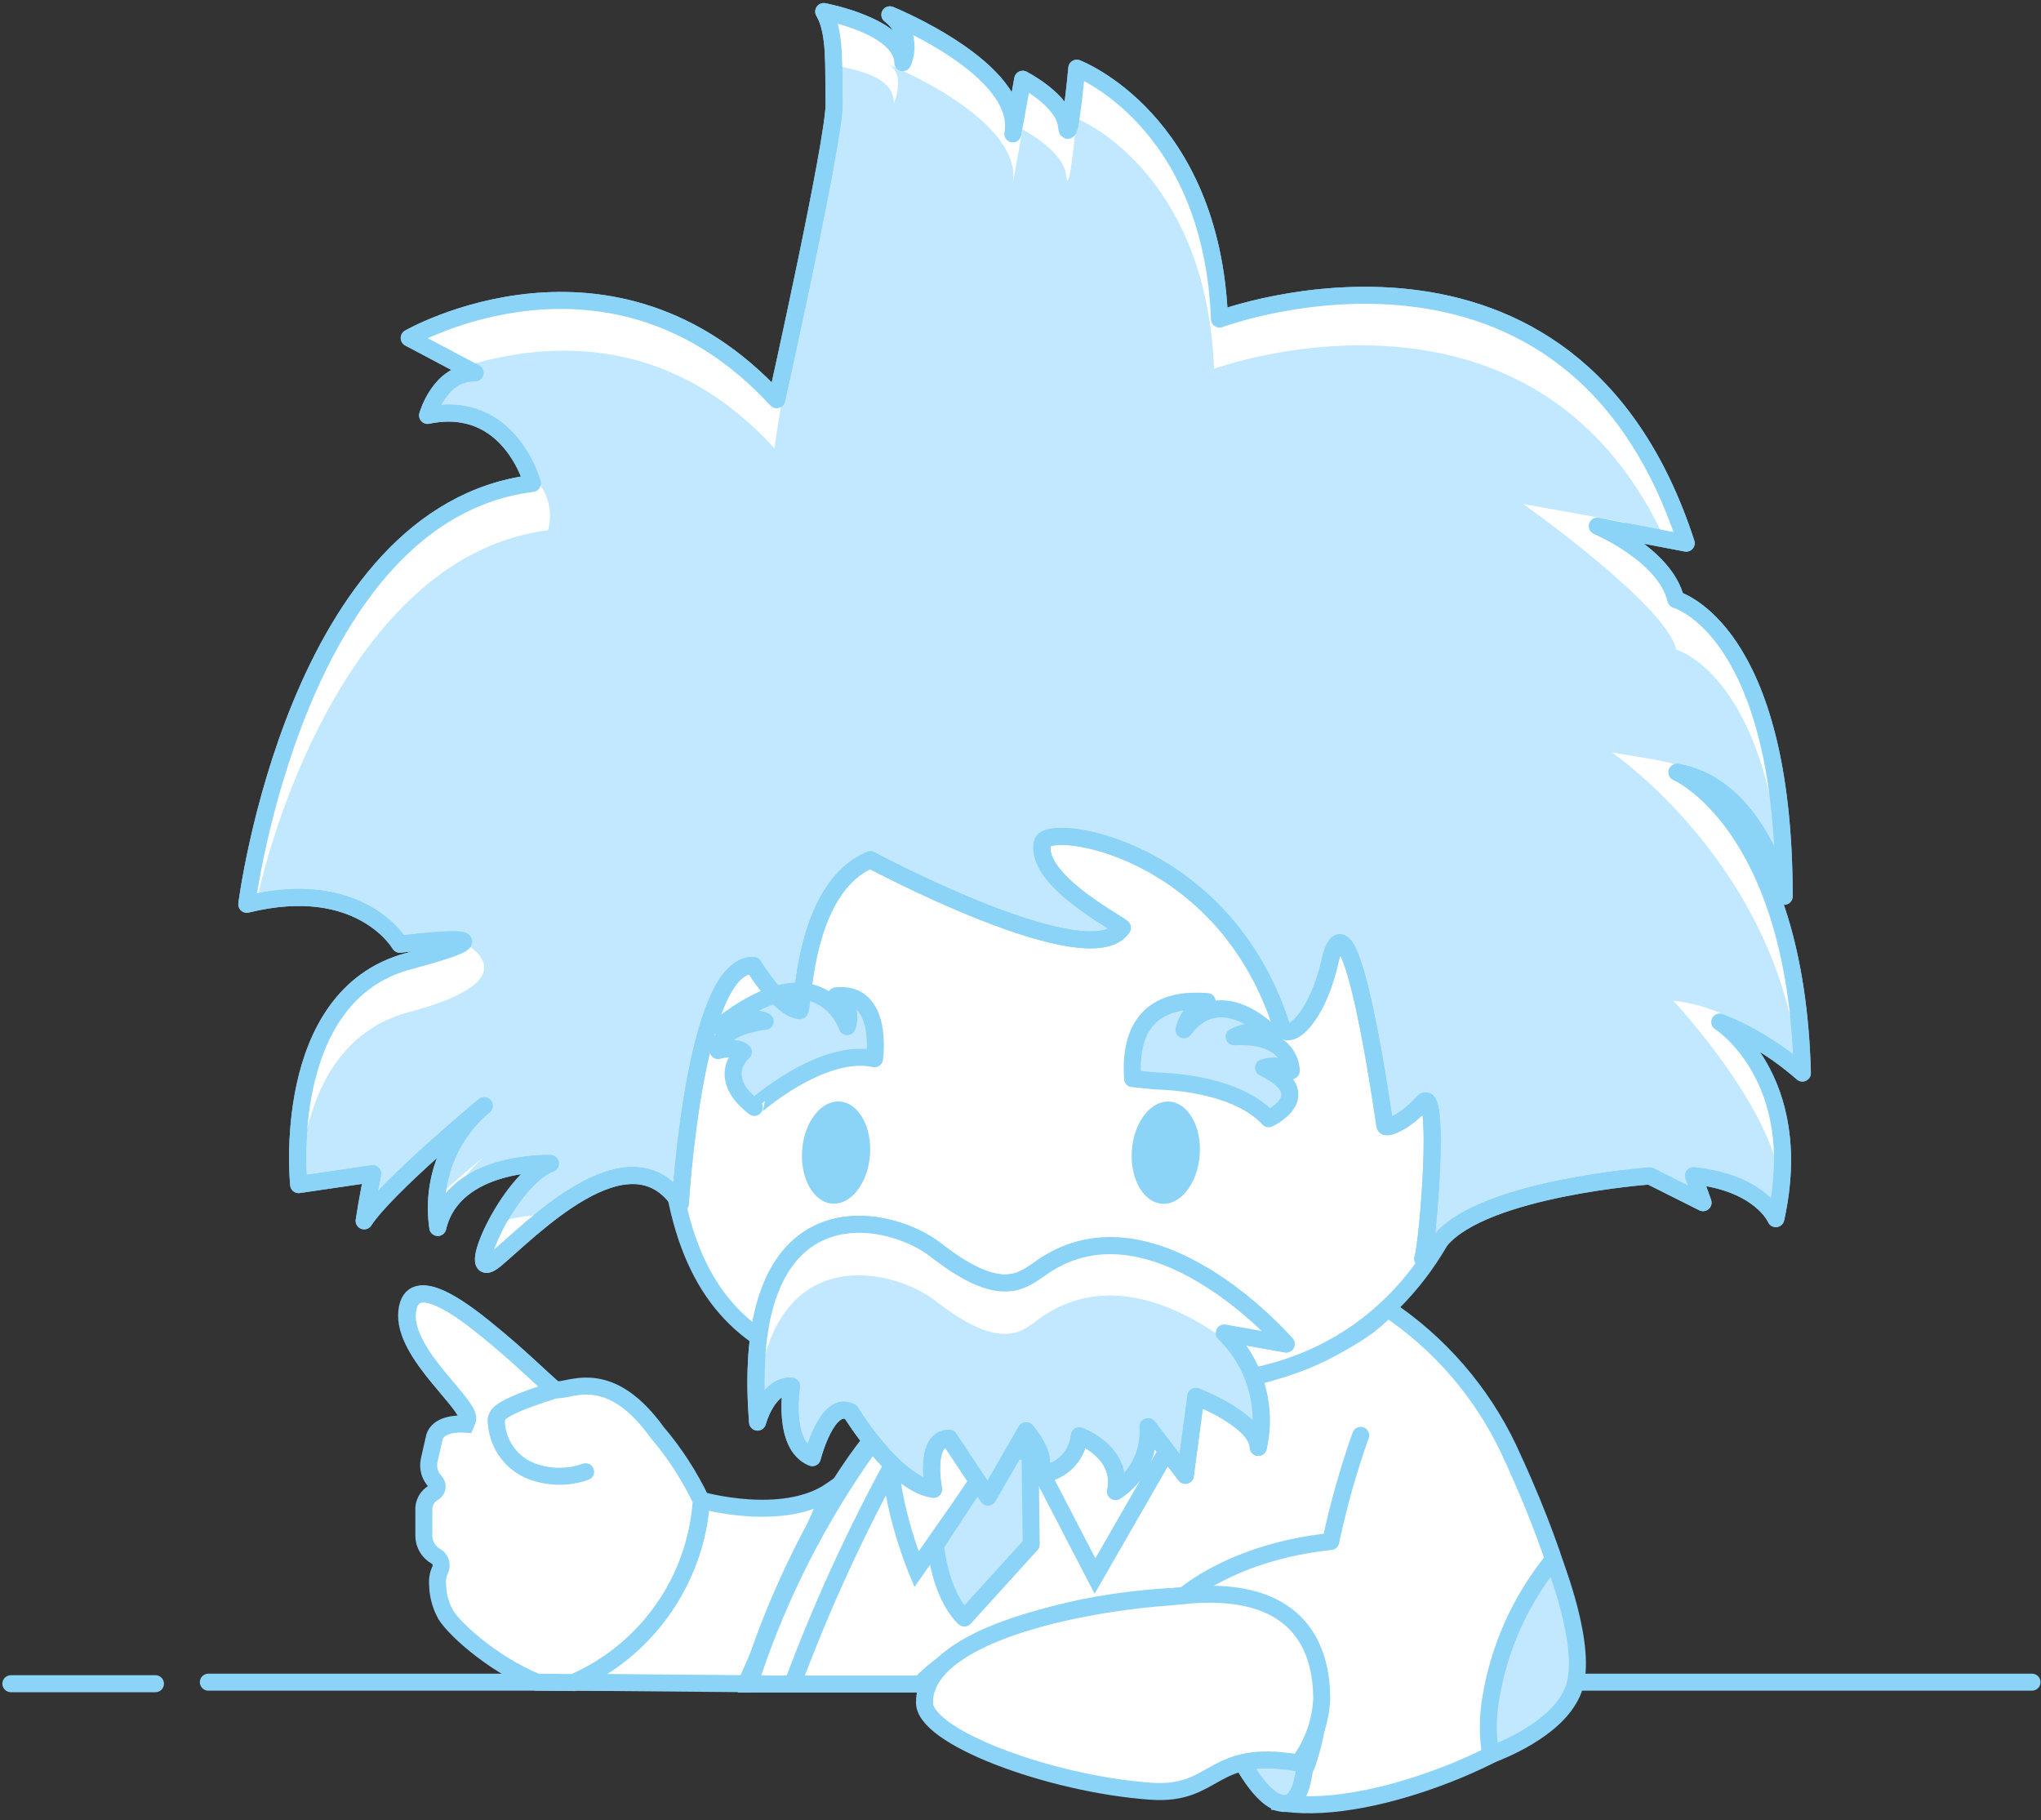 <svg width="120" height="107" viewBox="0 0 120 107" version="1.1" xmlns="http://www.w3.org/2000/svg" xmlns:xlink="http://www.w3.org/1999/xlink"><rect x="0" y="0" width="120" height="107" fill="#333333" stroke="none"/><title>einstein_empty_state</title><desc>Created with Sketch.</desc><g id="Page-1" stroke="none" stroke-width="1" fill="none" fill-rule="evenodd"><g id="einstein_empty_state"><path d="M12.25,98.89 L119.47,98.89" id="Shape" stroke="#8CD3F8" stroke-linecap="round"/><path d="M9.14,98.98 L0.64,98.98" id="Shape" stroke="#8CD3F8" stroke-linecap="round"/><path d="M33.7,98.89 C41.28,95.23 41.22,88.19 41.22,88.19 C41.22,88.19 46.03,89.57 48.87,87.63 C48.87,87.63 45.98,94.13 43.87,98.98 L33.7,98.89 Z" id="Shape" stroke="#8CD3F8" fill="#FFF" fill-rule="nonzero"/><path d="M75.52,106 C80.92,106.78 90.26,102.67 92.15,99.9 C92.276,99.73 92.374,99.541 92.44,99.34 C93.3,96.6 91.24,90.62 88.68,85.14 C87.087,81.805 84.623,78.962 81.55,76.91 C81.55,76.91 79.44,79.91 70.61,81.72 C64.576,82.854 58.45,83.423 52.31,83.42 C48.672,88.092 45.88,93.365 44.06,99 L54.12,99 C54.12,99 57.93,94.35 69.47,93.82 C81.01,93.29 76.8,103.82 76.8,103.82 L75.52,106 Z" id="Shape" stroke="#8CD3F8" fill="#FFF" fill-rule="nonzero"/><path d="M71.71,18.66 C71.71,18.66 92.35,10.92 99.15,31.83 L93.92,30.83 C93.92,30.83 97.92,32.51 98.54,35.15 C98.54,35.15 104.91,36.86 104.91,52.59 C104.91,52.59 103.35,46.08 98.6,45.3 C98.6,45.3 105.6,48.3 105.98,62.98 C104.541,61.713 102.898,60.699 101.12,59.98 C101.12,59.98 106.25,63.23 104.42,71.54 C104.42,71.54 103.53,69.43 99.58,69.02 L100.14,70.6 L97,69.13 C97,69.13 85.33,71 82.71,74 C82.71,74 84.33,64.29 83.79,64.83 C82.17,66.45 81.36,66.18 81.36,66.18 C81.36,66.18 81.1,63.76 80,57.83 C79.59,55.57 79.38,51.96 81.35,49.2 C82.7,47.31 93.21,44.08 89.98,36.53 C88.31,32.64 82.74,36.42 83.78,35.45 C92.41,27.36 82.36,33.65 80.91,32.23 C75.69,27.1 70.68,31.51 69.22,29.23 C67.76,26.95 74,20.4 71.71,18.66 Z" id="Shape" fill="#FFF" fill-rule="nonzero"/><path d="M68.32,79.54 L70.91,79.54 L70.59,81.85 L64.38,92.65 L60.38,84.94 L59.47,84.26 L53.88,92.26 C53.88,92.26 51.98,87.67 52.4,84.51 C52.59,83.08 52.35,81.93 53.4,81.38 C53.36,81.41 62.28,87.29 68.32,79.54 Z" id="Shape" stroke="#8CD3F8" fill="#FFF" fill-rule="nonzero"/><path d="M58.62,85.31 L55,90.84 C55,90.84 55.25,93.74 56.7,95.12 L60.63,90.79 L60.56,85.31 L58.62,85.31 Z" id="Shape" stroke="#8CD3F8" fill="#C2E8FF" fill-rule="nonzero" stroke-linecap="round" stroke-linejoin="round"/><path d="M44.06,99 C45.69,93.43 49.22,86.51 52.55,83.17 L53.42,84.42 C50.758,89.088 48.477,93.964 46.6,99" id="Shape" stroke="#8CD3F8"/><path d="M75.71,106 C74.38,106.3 72.93,103.39 72.93,103.39 L76.78,101.76 C76.78,101.76 77,105.68 75.71,106 Z" id="Shape" stroke="#8CD3F8" fill="#C2E8FF" fill-rule="nonzero"/><path d="M68.77,93.88 C63.26,94.27 54.67,96.09 54.36,99.88 L54.36,99.88 L54.36,100 C54.13,102.06 61.71,104.88 67.66,105.3 C71.6,105.58 71.12,102.74 76.35,103.64 C77.17,102.551 77.644,101.241 77.71,99.88 C77.71,96.81 76.31,93.08 69.47,93.81 L68.77,93.88 Z" id="Shape" stroke="#8CD3F8" fill="#FFF" fill-rule="nonzero"/><path d="M91.32,91.69 C89.392,94.055 88.123,96.887 87.64,99.9 C87.46,100.976 87.46,102.074 87.64,103.15 C87.64,103.15 91,102 92.23,99.9 C92.346,99.71 92.443,99.509 92.52,99.3 C93.42,96.86 91.32,91.69 91.32,91.69 Z" id="Shape" stroke="#8CD3F8" fill="#C2E8FF" fill-rule="nonzero"/><path d="M69.64,93.79 C69.64,93.79 72.51,91.22 78.24,90.62 C78.688,88.503 79.276,86.419 80,84.38" id="Shape" stroke="#8CD3F8" stroke-linecap="round" stroke-linejoin="round"/><path d="M84.86,72.62 C82.04,77.73 76.86,81.53 68.94,81.3 C66.48,81.23 63.94,81.86 61.33,81.66 C51.33,80.9 41.64,82.12 39.59,69.51 L38.2,58.26 L46.2,45.11 L62.7,45.11 L80,49.48 L87,58.26 L84.9,72.62" id="Shape" stroke="#8CD3F8" fill="#FFF" fill-rule="nonzero"/><ellipse id="Oval" fill="#8CD3F8" fill-rule="nonzero" transform="translate(49.156, 67.756) rotate(-85.63) translate(-49.156, -67.756)" cx="49.156" cy="67.756" rx="3.01" ry="2"/><ellipse id="Oval" fill="#8CD3F8" fill-rule="nonzero" transform="translate(68.542, 67.762) rotate(-85.63) translate(-68.542, -67.762)" cx="68.542" cy="67.762" rx="3.01" ry="2"/><path d="M84.72,72.88 L83.65,74 C83.97,73 84.72,63.63 83.65,64.82 C82.58,66.01 81.48,66.4 81.43,66.18 C81.38,65.96 79.37,51.32 78.19,56.54 C77.56,59.33 76.14,61.12 75.41,60.54 C72.08,49.74 61.56,48.3 61.29,49.54 C60.81,51.69 65.56,54.17 65.99,54.54 C64.05,57.44 51.17,50.54 51.17,50.54 C47.12,52.27 47.25,59.44 47.02,59.42 C45.82,59.3 44.3,56.76 44.3,56.76 C40.83,56.6 40,70.75 40,70.75 C37,66.18 31.11,72.41 29.11,74.06 C27.11,75.71 29.87,69.32 32.36,68.4 C32.36,68.4 26.68,68.18 25.74,72.16 C25.34,69.461 26.375,66.748 28.47,65 C28.47,65 22.69,69.79 21.41,71.77 C21.6,70.49 21.91,69 21.91,69 L17.56,69.64 C17.56,69.64 16.4,58.55 24,56.51 C31.6,54.47 23.51,55.51 23.51,55.51 C23.51,55.51 21.21,51.51 14.51,53.16 C14.51,53.16 17.41,30.16 31.3,28.42 C31.3,28.42 29.98,23.42 25.14,24.42 C25.14,24.42 25.86,21.85 27.93,21.92 L24.06,19.87 C24.06,19.87 36,13 45.66,23.5 C45.66,23.5 49.09,8.13 49.04,6.08 C48.99,4.03 49.16,1.9 48.43,0.68 C48.43,0.68 53.04,1.53 53.08,3.68 C53.507,2.68 53.193,1.518 52.32,0.87 C52.32,0.87 60.24,4.08 59.55,7.87 L60.13,4.66 C60.13,4.66 62.54,5.89 62.7,7.38 C62.86,8.87 63.31,4.01 63.31,4.01 C63.31,4.01 71.24,7.01 71.7,18.76 C71.7,18.76 92.34,11.02 99.14,31.93 L93.91,30.93 C93.91,30.93 97.91,32.61 98.53,35.25 C98.53,35.25 104.9,36.96 104.9,52.69 C104.9,52.69 103.34,46.18 98.59,45.4 C98.59,45.4 105.59,48.4 105.97,63.08 C104.531,61.813 102.888,60.799 101.11,60.08 C101.11,60.08 106.24,63.33 104.41,71.64 C104.41,71.64 103.52,69.53 99.57,69.12 L100.13,70.7 L97,69.13 C97,69.13 87.33,69.83 84.72,72.88 Z" id="Shape" stroke="#8CD3F8" fill="#C2E8FF" fill-rule="nonzero" stroke-linecap="round" stroke-linejoin="round"/><path d="M48.43,0.67 C48.872,1.655 49.067,2.733 49,3.81 C50.24,4.12 52.53,4.41 52.56,6.05 C52.56,6.05 53.25,4.47 52.31,3.82 C52.31,3.82 60.23,7.03 59.54,10.82 L60.12,7.61 C60.12,7.61 62.53,8.84 62.69,10.33 C62.85,11.82 63.3,6.96 63.3,6.96 C63.3,6.96 70.91,9.96 71.38,21.68 C71.38,21.68 90.09,14.82 97.87,31.68 L99.14,31.91 C92.34,11 71.7,18.74 71.7,18.74 C71.23,7.01 63.31,3.99 63.31,3.99 C63.31,3.99 62.85,8.85 62.7,7.36 C62.55,5.87 60.13,4.64 60.13,4.64 L59.55,7.85 C60.25,4.09 52.32,0.85 52.32,0.85 C53.193,1.498 53.507,2.66 53.08,3.66 C53,1.53 48.43,0.67 48.43,0.67 Z" id="Shape" fill="#FFF" fill-rule="nonzero"/><path d="M28.47,68 C28.47,68 27.21,69 25.74,70.36 C25.685,70.947 25.705,71.538 25.8,72.12 C25.917,71.625 26.127,71.156 26.42,70.74 C26.896,69.689 27.596,68.753 28.47,68 L28.47,68 Z" id="Shape" fill="#FFF" fill-rule="nonzero"/><path d="M95.5,30.7 L89.56,29.63 C89.56,29.63 97.96,35.56 98.56,38.19 C98.56,38.19 103.98,39.66 104.82,52.19 C104.89,52.44 104.93,52.59 104.93,52.59 C104.93,36.87 98.56,35.15 98.56,35.15 C98.5,35 95.57,30.86 95.5,30.7 Z" id="Shape" fill="#FFF" fill-rule="nonzero"/><path d="M84.17,68.74 C84.118,70.503 83.945,72.261 83.65,74 L84.06,73.57 C84.204,71.964 84.24,70.351 84.17,68.74 Z" id="Shape" fill="#FFF" fill-rule="nonzero"/><path d="M104.9,54.91 C104.9,55.14 103.11,49.55 102.97,49.3 L102.97,49.3 C101.57,45.12 99.46,45.01 94.78,44.24 C94.78,44.24 104.56,50.9 105.78,62.85 L106,63 C105.947,60.27 105.578,57.555 104.9,54.91 Z" id="Shape" fill="#FFF" fill-rule="nonzero"/><path d="M29.29,71.85 C28.39,73.51 28.09,74.96 29.16,74.07 C29.59,73.72 30.16,73.15 30.91,72.53 C31.227,72.169 31.594,71.856 32,71.6 L32.24,71.41 C31.241,71.416 30.248,71.565 29.29,71.85 Z" id="Shape" fill="#FFF" fill-rule="nonzero"/><path d="M32.22,31.17 C32.505,30.156 32.261,29.066 31.57,28.27 C16.67,32 14.52,53.15 14.52,53.15 L15.08,53.03 C16.44,46.69 21.53,32.53 32.22,31.17 Z" id="Shape" fill="#FFF" fill-rule="nonzero"/><path d="M24,59.51 C31.58,57.51 27.22,55.41 27.22,55.41 C27.22,55.41 23.41,56.69 22.29,57.2 C16.96,60.14 17.49,68.56 17.58,69.57 C17.79,66.12 19,60.85 24,59.51 Z" id="Shape" fill="#FFF" fill-rule="nonzero"/><path d="M98.37,58.82 C98.37,58.82 104.17,64.97 104.72,69.69 C104.93,67.69 103.07,61.69 102.66,60.33 C101.357,59.52 99.893,59.005 98.37,58.82 Z" id="Shape" fill="#FFF" fill-rule="nonzero"/><path d="M26.78,24.31 L25.48,23.62 C25.342,23.875 25.228,24.143 25.14,24.42 C25.679,24.306 26.231,24.269 26.78,24.31 L26.78,24.31 Z" id="Shape" fill="#FFF" fill-rule="nonzero"/><path d="M45.53,26.35 C45.53,26.35 46.46,19.87 48.64,9.07 C48.85,8.262 48.971,7.434 49,6.6 C48.67,9.96 45.65,23.5 45.65,23.5 C36,13 24.07,19.87 24.07,19.87 L27.25,21.56 C31.46,20.25 39,19.2 45.53,26.35 Z" id="Shape" fill="#FFF" fill-rule="nonzero"/><path d="M55,73.47 C52.12,71.24 43.43,69.53 44.54,83.6 C44.54,83.6 45.13,81.39 46.54,81.49 C46.54,81.49 45.95,84.95 47.76,85.69 C47.76,85.69 48.63,82.24 50.02,83.01 C50.02,83.01 52.61,87.25 54.89,87.55 C54.89,87.55 54.3,84.55 55.8,84.55 L58.09,88 L60.33,84.11 C60.33,84.11 61.92,85.9 60.9,86.68 C62.215,86.707 63.33,85.719 63.46,84.41 C63.46,84.41 66.07,85.34 65.59,87.68 C66.878,86.857 67.612,85.394 67.5,83.87 L69.69,86.73 L70.31,82.09 C70.31,82.09 73.94,83.48 73.98,85.09 C74.532,82.651 73.775,80.101 71.98,78.36 L75.62,79.01 C75.62,79.01 67.62,69.75 61.03,74.67 C60,75.36 58.73,76.39 55,73.47 Z" id="Shape" stroke="#8CD3F8" fill="#C2E8FF" fill-rule="nonzero" stroke-linecap="round" stroke-linejoin="round"/><path d="M55,76.47 C58.73,79.39 60,78.36 61,77.6 C65.26,74.43 70.08,77.14 73,79.48 C72.716,79.048 72.38,78.651 72,78.3 L75.64,78.95 C75.64,78.95 67.64,69.69 61.05,74.61 C60.05,75.36 58.76,76.4 54.99,73.47 C52.17,71.28 43.76,69.61 44.48,82.8 C45.09,72.88 52.37,74.46 55,76.47 Z" id="Shape" fill="#FFF" fill-rule="nonzero"/><path d="M51.42,62.24 C51.42,62.24 51.99,58.24 49.16,58.54 C49.8,58.895 50.077,59.669 49.81,60.35 C49.81,60.35 48.27,55.66 42.29,60.35 C42.29,60.35 44.29,59.62 44.99,60.04 C44.99,60.04 42.3,60.27 42.22,61.76 C42.22,61.76 43.35,61.45 43.71,61.84 C43.71,61.84 41.99,63.28 44.35,65.1 C44.34,65.08 48.33,61.56 51.42,62.24 Z" id="Shape" stroke="#8CD3F8" fill="#C2E8FF" fill-rule="nonzero" stroke-linecap="round" stroke-linejoin="round"/><path d="M68,63.55 C68,63.55 72.55,63.55 74.59,65.77 C74.59,65.77 77.59,64.37 74.29,62.77 C74.833,62.583 75.431,62.649 75.92,62.95 C75.92,62.95 75.99,60.77 72.56,60.95 C73.254,60.59 74.069,60.543 74.8,60.82 C74.8,60.82 71.8,57.6 69.61,60.54 C69.785,59.804 70.291,59.191 70.98,58.88 C69.89,58.81 66.26,58.58 66.59,63.41 L68,63.55 Z" id="Shape" stroke="#8CD3F8" fill="#C2E8FF" fill-rule="nonzero" stroke-linecap="round" stroke-linejoin="round"/><path d="M84.72,72.88 L83.65,74 C83.97,73 84.72,63.63 83.65,64.82 C82.58,66.01 81.48,66.4 81.43,66.18 C81.38,65.96 79.37,51.32 78.19,56.54 C77.56,59.33 76.14,61.12 75.41,60.54 C72.08,49.74 61.56,48.3 61.29,49.54 C60.81,51.69 65.56,54.17 65.99,54.54 C64.05,57.44 51.17,50.54 51.17,50.54 C47.12,52.27 47.25,59.44 47.02,59.42 C45.82,59.3 44.3,56.76 44.3,56.76 C40.83,56.6 40,70.75 40,70.75 C37,66.18 31.11,72.41 29.11,74.06 C27.11,75.71 29.87,69.32 32.36,68.4 C32.36,68.4 26.68,68.18 25.74,72.16 C25.34,69.461 26.375,66.748 28.47,65 C28.47,65 22.69,69.79 21.41,71.77 C21.6,70.49 21.91,69 21.91,69 L17.56,69.64 C17.56,69.64 16.4,58.55 24,56.51 C31.6,54.47 23.51,55.51 23.51,55.51 C23.51,55.51 21.21,51.51 14.51,53.16 C14.51,53.16 17.41,30.16 31.3,28.42 C31.3,28.42 29.98,23.42 25.14,24.42 C25.14,24.42 25.86,21.85 27.93,21.92 L24.06,19.87 C24.06,19.87 36,13 45.66,23.5 C45.66,23.5 49.09,8.13 49.04,6.08 C48.99,4.03 49.16,1.9 48.43,0.68 C48.43,0.68 53.04,1.53 53.08,3.68 C53.507,2.68 53.193,1.518 52.32,0.87 C52.32,0.87 60.24,4.08 59.55,7.87 L60.13,4.66 C60.13,4.66 62.54,5.89 62.7,7.38 C62.86,8.87 63.31,4.01 63.31,4.01 C63.31,4.01 71.24,7.01 71.7,18.76 C71.7,18.76 92.34,11.02 99.14,31.93 L93.91,30.93 C93.91,30.93 97.91,32.61 98.53,35.25 C98.53,35.25 104.9,36.96 104.9,52.69 C104.9,52.69 103.34,46.18 98.59,45.4 C98.59,45.4 105.59,48.4 105.97,63.08 C104.531,61.813 102.888,60.799 101.11,60.08 C101.11,60.08 106.24,63.33 104.41,71.64 C104.41,71.64 103.52,69.53 99.57,69.12 L100.13,70.7 L97,69.13 C97,69.13 87.33,69.83 84.72,72.88 Z" id="Shape" stroke="#8CD3F8" stroke-linecap="round" stroke-linejoin="round"/><path d="M55,73.47 C52.12,71.24 43.43,69.53 44.54,83.6 C44.54,83.6 45.13,81.39 46.54,81.49 C46.54,81.49 45.95,84.95 47.76,85.69 C47.76,85.69 48.63,82.24 50.02,83.01 C50.02,83.01 52.61,87.25 54.89,87.55 C54.89,87.55 54.3,84.55 55.8,84.55 L58.09,88 L60.33,84.11 C60.33,84.11 61.92,85.9 60.9,86.68 C62.215,86.707 63.33,85.719 63.46,84.41 C63.46,84.41 66.07,85.34 65.59,87.68 C66.878,86.857 67.612,85.394 67.5,83.87 L69.69,86.73 L70.31,82.09 C70.31,82.09 73.94,83.48 73.98,85.09 C74.532,82.651 73.775,80.101 71.98,78.36 L75.62,79.01 C75.62,79.01 67.62,69.75 61.03,74.67 C60,75.36 58.73,76.39 55,73.47 Z" id="Shape" stroke="#8CD3F8" stroke-linecap="round" stroke-linejoin="round"/><path d="M31.57,98.89 C28.81,97.76 26.43,95.5 26.13,94.78 C25.877,94.277 25.74,93.723 25.73,93.16 C25.701,92.859 25.753,92.555 25.88,92.28 C26.016,91.992 25.907,91.648 25.63,91.49 C25.201,91.25 24.931,90.801 24.92,90.31 L24.92,88.81 C24.885,88.362 25.122,87.937 25.52,87.73 C25.62,87.661 25.685,87.552 25.699,87.431 C25.712,87.31 25.672,87.189 25.59,87.1 C25.262,86.761 25.13,86.278 25.24,85.82 L25.55,84.46 C25.77,83.78 26.75,83.67 27.38,83.72 C27.406,83.655 27.436,83.591 27.47,83.53 C27.93,82.74 23.66,79.65 23.96,77.1 C24.24,74.75 27.2,77.01 28.54,78.1 C30.54,79.72 31.54,80.76 32.54,81.63 C33.11,82.11 35.54,79.91 38.64,84.21 C39.673,85.425 40.544,86.77 41.23,88.21 C40.922,92.903 38.021,97.031 33.71,98.91 L31.57,98.89 Z" id="Shape" stroke="#8CD3F8" fill="#FFF" fill-rule="nonzero"/><path d="M29.22,83.79 C29.148,83.588 29.17,83.364 29.28,83.18 C29.55,82.84 30.39,82.42 32.62,81.71 C31.62,80.82 30.51,79.71 28.5,78.08 C27.16,77 24.19,74.74 23.92,77.08 C23.62,79.62 27.92,82.72 27.43,83.51 C27.396,83.571 27.366,83.635 27.34,83.7" id="Shape" stroke="#8CD3F8"/><path d="M29.18,83.42 C29.165,84.711 29.914,85.888 31.09,86.42 C32.151,86.871 33.343,86.907 34.43,86.52" id="Shape" stroke="#8CD3F8" stroke-linecap="round"/></g></g></svg>
